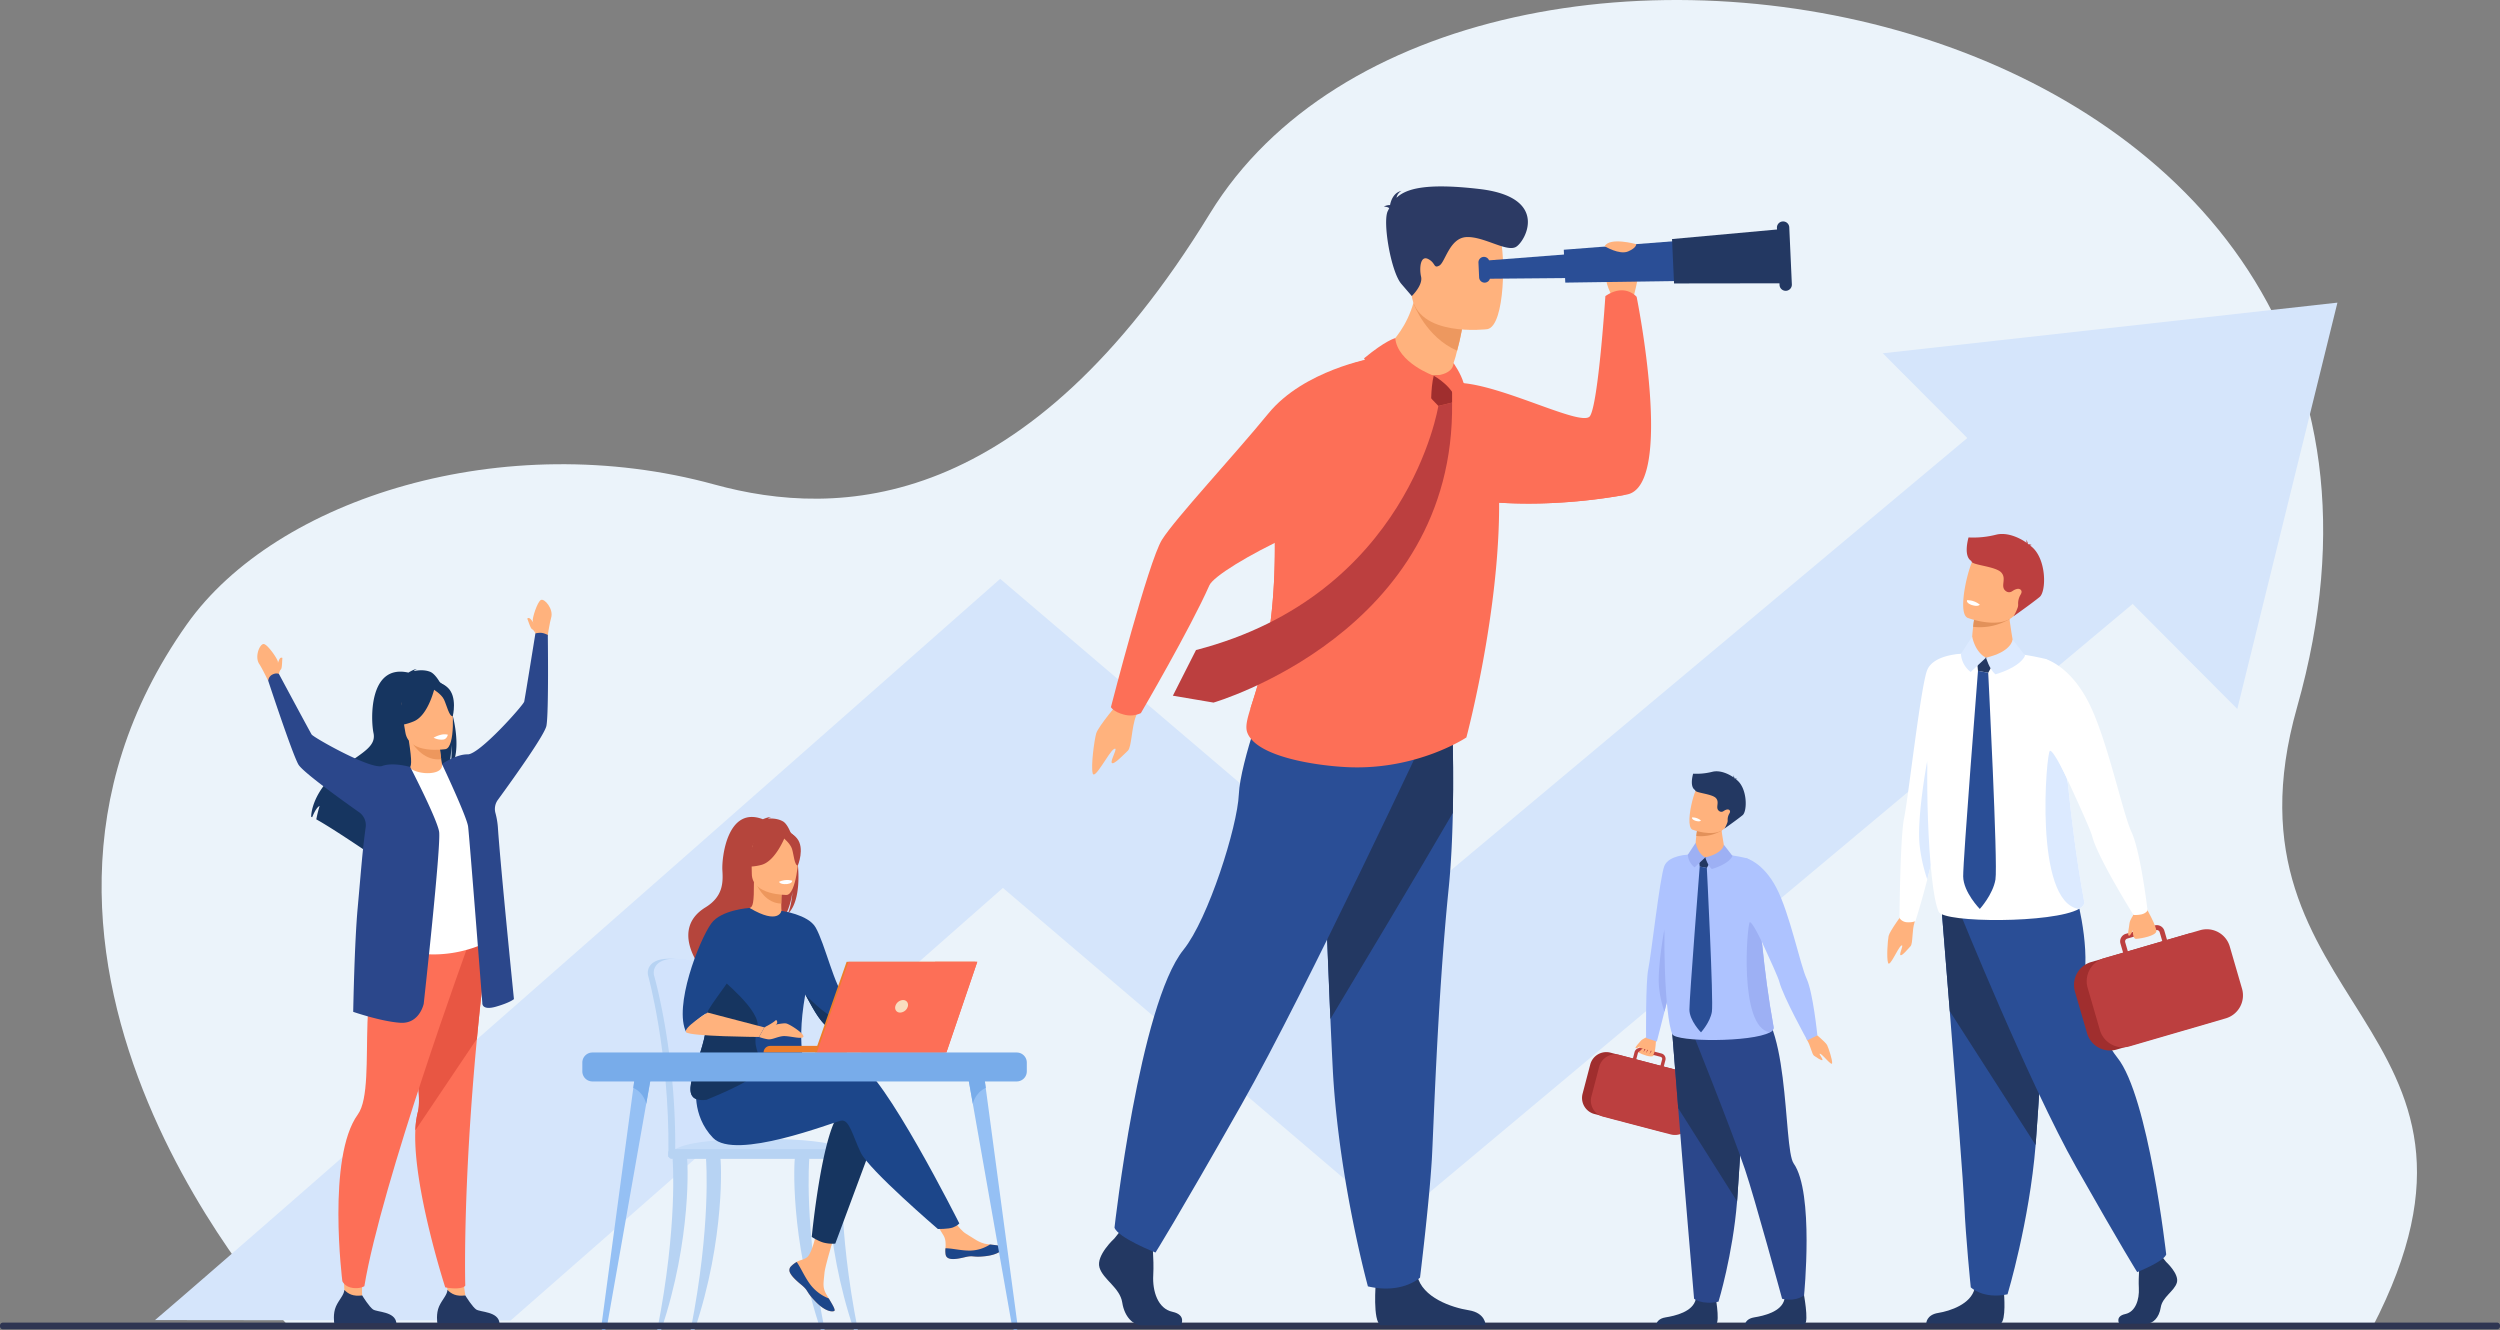 <svg width="312" height="166" fill="none" xmlns="http://www.w3.org/2000/svg"><rect width="100%" height="100%" fill="#808080" stroke="none"/><g clip-path="url(#clip0)"><path d="M36.057 165.548s-42.646-45.339-12.74-87.63c11.158-15.782 39.644-24.644 65.83-17.455 15.468 4.249 38.929 3.62 61.845-33.81 31.26-51.045 161.011-27.834 135.684 61.602-10.668 37.672 29.096 39.386 9.399 77.377l-260.018-.084z" fill="#EBF3FA"/><path d="M266.927 74.724l-92.889 77.74-48.876-41.651a32375.519 32375.519 0 01-37.486 32.977c-9.712 8.53-17.577 15.423-23.947 21.006l-44.382-.052c12.31-10.484 61.873-54.055 95.264-83.501l10.21-9.003 49.404 42.104 72.509-60.696 20.193 21.076z" fill="#D5E5FB"/><path d="M234.975 44.088l44.239 44.391 12.497-50.71-56.736 6.32z" fill="#D5E5FB"/><path d="M89.949 137.624c-.165-4.064-.522-7.6-.944-10.066-.68-3.93-1.298-6.192-1.298-6.216-.09-.346-1.382-1.744-4.257-1.702-2.875.043-2.602 1.878-2.602 1.878 0 .055.006.11.02.163.028.094 2.667 9.667 2.553 22.027 0 .173-.022.472-.009.674 0 0 6.662.172 6.664 0 .228-1.08.115-4.074-.127-6.758z" fill="#B7D3F3"/><path d="M90.786 143.647c0 .173-.093.311-.204.311-.111 0-.2-.142-.2-.311h-5.71c0 .173-.093.311-.204.311-.118 0-.202-.145-.2-.32a86.235 86.235 0 00-.473-9.757c-.758-7.272-2.162-12.132-2.18-12.199a.591.591 0 01-.022-.164s-.273-1.834 2.602-1.878c2.875-.044 4.168 1.356 4.258 1.702 0 .018.353 1.298.812 3.6.153.764.318 1.638.486 2.616.426 2.466.782 6.002.944 10.066.238 2.684.323 4.943.09 6.023z" fill="#D2E3FC"/><path d="M83.84 143.958h22.386s-.522-2.111-13.486-1.796c-9.174.222-8.9 1.796-8.9 1.796z" fill="#C5DCF8"/><path d="M82.02 166c2.595-13.144 1.927-21.21 1.924-21.312-.006-.202.366-.386.567-.393.2-.007 1.098-.059 1.202.118.136.227.658 10.165-3.21 21.596L82.02 166zm20.899 0c-2.595-13.144-1.927-21.21-1.925-21.312.007-.202-.366-.386-.566-.393-.201-.007-1.1-.059-1.203.118-.136.227-.659 10.165 3.209 21.596l.485-.009zm4.142 0c-2.596-13.144-1.928-21.21-1.924-21.312 0-.202-.367-.386-.568-.393-.2-.007-1.098-.059-1.202.118-.136.227-.658 10.165 3.21 21.596l.484-.009zm-20.873 0c2.595-13.144 1.928-21.21 1.925-21.312-.006-.202.367-.386.567-.393.2-.007 1.098-.059 1.202.118.136.227.658 10.165-3.21 21.596l-.484-.009z" fill="#B7D3F3"/><path d="M106.238 143.411H83.854a.46.46 0 00-.459.459v.301a.46.46 0 00.46.459h22.383a.458.458 0 00.459-.459v-.301a.459.459 0 00-.459-.459z" fill="#B7D3F3"/><path d="M105.453 124.407l7.44-1.612.439 1.069s-8.21 4.887-8.979 4.651c-.77-.236 1.1-4.108 1.1-4.108zm-6.765 33.666a.66.66 0 00-.118.708c.17.472.734.998 1.389 1.525.083.067.158.128.223.185l.049.045.039.035c.61.563.38.692 1.477 1.834 1.25 1.298 2.112 1.326 2.359 1.206.208-.101-.213-.792-.679-1.567a2.467 2.467 0 01-.069-.118c-.062-.103-.118-.208-.185-.311-.547-.934-.407-1.372-.277-2.762.106-1.129 1.756-6.309 1.756-6.309l-2.395-.412s-.722 4.124-1.518 4.76c-.424.338-.9.342-1.309.59l-.085.053c-.242.149-.463.33-.657.538z" fill="#FFB27D"/><path d="M98.688 158.073a.66.66 0 00-.118.708c.209.472.757.995 1.39 1.52.084.069.157.131.222.19l.049.045.039.036c.61.562.38.691 1.477 1.833 1.25 1.299 2.112 1.326 2.359 1.207.208-.102-.213-.792-.679-1.568a5.332 5.332 0 01-2.23-1.642c-.752-.962-1.255-2.197-1.77-2.912l-.084.053a3.164 3.164 0 00-.655.53z" fill="#1C468A"/><path d="M118.01 156.576c.147.74 1.202.617 2.379.329s.899.054 2.575-.132c1.677-.187 2.184-.811 2.242-1.062.046-.222-.784-.3-1.672-.402l-.336-.041c-1.003-.125-1.738-.773-2.649-1.305-.863-.503-2.151-2.556-2.151-2.556l-2.299.183s1.206 1.832 1.672 2.63c.275.472.261 1.088.227 1.567-.032.262-.028.528.012.789z" fill="#FFB27D"/><path d="M120.388 156.905c1.18-.288.899.054 2.575-.132 1.677-.187 2.184-.811 2.242-1.062.046-.222-.784-.3-1.672-.402l-.008.017a4.732 4.732 0 01-2.401.747c-1.137.027-2.341-.299-3.127-.286-.03.262-.024.526.018.786.141.743 1.196.619 2.373.332z" fill="#1C468A"/><path d="M112.893 122.795s.548-1.342 1.15-1.398c.601-.055 2.519-.354 2.656-.081.137.273 0 1.26-.41 1.616-.411.355-2.958.932-2.958.932l-.438-1.069z" fill="#FFB27D"/><path d="M109.199 141.869l-4.955 13.335a4.517 4.517 0 01-1.496-.136c-.672-.194-1.441-.701-1.441-.701s1.229-12.809 3.482-15.474c2.253-2.665 4.41 2.976 4.41 2.976z" fill="#163560"/><path d="M89.6 136.472s14.238-4.816 17.413-3.79c3.176 1.025 12.709 19.999 12.709 19.999s-.215.287-.802.508c-.547.204-1.869.191-1.869.191s-8.604-7.378-9.628-9.53c-1.024-2.151-1.435-4.201-2.459-3.995-1.024.205-13.212 5.02-15.978 2.151-2.767-2.869-2.043-6.597-2.043-6.597l2.657 1.063z" fill="#1C468A"/><path d="M97.717 102.512c-.615-.354-1.352-.387-1.869-.354a.87.87 0 01.394-.186c-.32-.049-1.033.269-1.033.269-4.45-1.715-5.15 4.838-5.056 6.362.093 1.523.105 3.276-2.116 4.641-4.365 2.687-.683 7.378-.683 7.378.034.02 2.033 3.412 2.033 3.412-.118-1.23 5.562-7.724 8.523-9.669.722-1.062.978-2.937.997-3.085-.125 1.487-.379 2.322-.606 2.791 2.508-2.314 1.047-10.631-.584-11.559z" fill="#B5453C"/><path d="M97.736 114.458c.014.007-1.43.758-2.517.461-1.021-.279-1.69-1.605-1.676-1.608.433-.086.558-.681.549-3.238l.196.039 3.29.651s-.075 1.037-.077 2.007c-.002.824.047 1.601.235 1.688z" fill="#FFB27D"/><path d="M97.577 110.764s-.074 1.036-.076 2.006c-1.842-.052-2.815-1.731-3.214-2.663l3.29.657z" fill="#ED975D"/><path d="M93.948 109.751s-.965-1.525-1.196-2.832c-.165-.931.309-4.382 3.775-3.885a4.701 4.701 0 011.953.739c.753.508 1.838 1.606.624 4.617l-.315 1.018-4.841.343z" fill="#B5453C"/><path d="M98.192 111.688s-4.355.072-4.365-2.643c-.01-2.714-.567-4.534 2.214-4.694 2.782-.161 3.322.874 3.54 1.781.216.906-.254 5.467-1.39 5.556z" fill="#FFB27D"/><path d="M98.03 104.285s-1.193 3.186-3.024 3.658c-1.83.472-2.623-.019-2.623-.019a5.193 5.193 0 001.695-3.068s3.054-2.087 3.952-.571z" fill="#B5453C"/><path d="M97.735 104.543s.891.708 1.108 1.402c.217.694.315 2.115.73 2.066 0 0 .898-2.164-.112-3.389-1.07-1.298-1.726-.079-1.726-.079z" fill="#B5453C"/><path d="M88.037 126.182c-.43-1.798 1.027-5.3 2.56-8.195 1.384-2.623 2.821-4.752 2.95-4.676 3.65 2.167 3.981.365 3.981.365s3.316.44 4.255 2.057c1.164 2.006 2.423 7.612 3.674 8.673-.193.59-.11.901.093 1.629.043.156.092.305.145.445.172.447.382.878.627 1.289-.635.386-1.862 1.12-2.766.59-1.378-.807-2.454-3.263-3.059-4.241v-.011c-1.315 7.448.472 9.144-.433 9.93-.955.826-2.321-.396-5.326.907-1.971.856-4.705 2.092-6.547 2.307-.966.118-1.686-.054-1.92-.708-.693-1.892 2.584-6.926 1.766-10.361z" fill="#1C468A"/><path d="M97.224 110.043s.081.344.943.291c0 0 .72-.045.699-.424-.005 0-.703-.27-1.642.133z" fill="#fff"/><path d="M86.261 136.548c.236.653.955.826 1.92.708 1.275-.556 6.78-2.688 6.718-4.13-.091-2.141-1.062-2.21-.375-4.851.548-2.124-4.538-6.065-5.35-6.923-1.525 2.896-1.567 3.032-1.137 4.838.818 3.427-2.459 8.461-1.776 10.358z" fill="#163560"/><path d="M85.643 128.829c.977-1.372 1.994-2.097 2.663-2.462-.155-.397 4.106-5.622 4.106-6.432 0-.809 1.135-6.625 1.135-6.625s-3.55.22-4.779 1.934c-1.54 2.145-4.733 10.398-3.125 13.585z" fill="#1C468A"/><path d="M88.3 126.367l7.094 1.852-.668 1.195s-8.633-.06-9.09-.59c-.458-.53 2.665-2.457 2.665-2.457z" fill="#FFB27D"/><path d="M100.494 124.121c.605.978 1.681 3.434 3.059 4.241.904.528 2.13-.206 2.766-.59a8.465 8.465 0 01-.627-1.288c-.508.118-1.127.264-1.526.384-.776.231-3.672-2.747-3.672-2.747z" fill="#163560"/><path d="M95.394 128.219s2.228-.631 2.758-.483c.53.148 2.349 1.351 2.094 1.678-.255.327-1.858-.196-2.595-.097-.738.099-1.307.463-1.838.385a6.17 6.17 0 01-1.085-.288l.666-1.195z" fill="#FFB27D"/><path d="M95.394 128.218s1.09-.56 1.4-.879a.087.087 0 01.033-.02.085.085 0 01.039-.004.08.08 0 01.036.013c.011.007.02.017.028.028.082.131.16.383-.222.635-.551.362-1.314.227-1.314.227z" fill="#FFB27D"/><path d="M105.689 131.354H95.296a.826.826 0 01.826-.826h9.564l.003.826z" fill="#ED7D2B"/><path d="M105.659 120.031h16.068l-3.854 11.323H101.7l3.959-11.323z" fill="#ED7D2B"/><path d="M121.965 120.031l-3.856 11.323h-16.171l3.957-11.323h16.07z" fill="#FD6F57"/><path d="M113.301 125.588a1.044 1.044 0 01-.964.782c-.433 0-.702-.354-.603-.782.056-.217.18-.409.353-.551.174-.141.388-.222.611-.233.431 0 .702.351.603.784z" fill="#F9DDBF"/><path d="M121.965 120.031l-3.855 11.323h-10.711c7.095-2.423 8.983-9.809 9.301-11.323h5.265z" fill="#FD6F57"/><path d="M75.317 166a.418.418 0 00.411-.338l2.017-11.447 2.903-16.458.812-4.602-2.067-.059-.353 2.672-2.52 18.774-1.494 11.132a.294.294 0 00.29.326z" fill="#95C0F4"/><path d="M79.037 135.771c1.34.59 1.615 1.99 1.615 1.99l.812-4.602-2.067-.059-.36 2.671z" fill="#78ACEA"/><path d="M126.742 166a.416.416 0 01-.411-.338l-2.019-11.447-2.902-16.458-.812-4.602 2.068-.059.353 2.672 2.519 18.774 1.493 11.129a.292.292 0 01-.168.303.296.296 0 01-.121.026z" fill="#95C0F4"/><path d="M123.024 135.771c-1.339.59-1.614 1.99-1.614 1.99l-.812-4.602 2.068-.059.358 2.671z" fill="#78ACEA"/><path d="M73.936 134.965h52.947c.697 0 1.262-.564 1.262-1.261v-1.091c0-.696-.565-1.261-1.262-1.261H73.936a1.26 1.26 0 00-1.261 1.261v1.091a1.26 1.26 0 001.26 1.261z" fill="#78ACEA"/><path d="M311.646 165.063H.354a.354.354 0 00-.354.354v.12c0 .196.158.354.354.354h311.292a.353.353 0 00.354-.354v-.12a.353.353 0 00-.354-.354z" fill="#2E3552"/><path d="M205.45 129.426s-1.374 1.705-.944 1.936c.431.232 1.565.668 1.832.393.268-.275.354-2.282.354-2.282l-1.242-.047z" fill="#FFB27D"/><path d="M205.505 129.459s-.561.194-.782.487c-.22.293-.708.738-.59.862s.826-.423.826-.423l.546-.926z" fill="#FFB27D"/><path d="M210.642 106.67s-1.548 14.417-1.686 14.828c-.03.09-.152.545-.323 1.202-.243.944-.59 2.285-.914 3.567-.492 1.935-.944 3.722-.944 3.722l-1.343-.443s-.07-7.006.276-8.615c.345-1.608 1.452-11.526 2.005-12.863.553-1.337 2.929-1.398 2.929-1.398z" fill="#AEC3FF"/><path d="M207.422 141.242l-8.443-2.215a2.068 2.068 0 01-1.257-.957 2.067 2.067 0 01-.217-1.566l.96-3.658a2.07 2.07 0 012.522-1.475l8.443 2.215a2.068 2.068 0 011.473 2.523l-.959 3.658a2.072 2.072 0 01-2.522 1.475z" fill="#A02E2E"/><path d="M199.579 133.134l-.971 3.702a2.078 2.078 0 001.478 2.532l8.429 2.211a2.082 2.082 0 002.531-1.48l.971-3.703a2.083 2.083 0 00-1.48-2.532l-2.902-.761.207-.791a.685.685 0 00-.488-.835l-.317-.084-1.77-.463-.439-.118a.686.686 0 00-.835.488l-.206.791-1.681-.442a2.077 2.077 0 00-2.527 1.485zm7.643-.14l-3.017-.79.208-.791a.256.256 0 01.311-.182l.758.2 1.389.363.376.099a.252.252 0 01.069.031.25.25 0 01.106.121c.022.05.026.107.012.16l-.212.789z" fill="#BC3F3F"/><path d="M206.252 131.793s.375-.631.236-.852c-.139-.221-.647.655-.647.655s.346-.752.216-.876c-.129-.123-.658.742-.658.742s.33-.731.215-.756c-.116-.025-.509.614-.509.614s.204-.546.018-.52c-.186.025-.59.525-.59.525l1.719.468z" fill="#FFB27D"/><path d="M208.633 122.7c-.243.944-.59 2.285-.914 3.567a13.9 13.9 0 01-.647-2.833c-.311-2.386.644-7.469.644-7.469l.917 6.735z" fill="#9DB0F4"/><path d="M226.344 128.833s1.497 1.216 1.681 1.596c.184.38.651 1.788.626 2.242-.025.454-1.148-1.038-1.477-1.159-.329-.12.345.613.269.77-.075.157-.779-.354-1.046-.524-.268-.17-.456-1.306-.856-1.924-.399-.618.803-1.001.803-1.001z" fill="#FFB27D"/><path d="M206.701 165.256h7.464c.534-.363-.145-3.909-.145-3.909s-2.036-.773-2.39.801c-.354 1.574-2.595 2.071-3.775 2.262-.815.13-1.072.576-1.154.846zm11.07.001h7.462c.536-.364-.144-3.91-.144-3.91s-2.036-.773-2.389.799c-.352 1.572-2.595 2.071-3.775 2.262-.817.132-1.073.578-1.154.849z" fill="#233862"/><path d="M208.709 129.075s.336 4.186.73 9.219c.536 6.837 1.981 23.787 1.981 23.787s.944.809 3.047.367c0 0 1.786-5.848 2.32-12.522l.025-.33c.497-6.795 1.27-21.101 1.27-21.101l-9.373.58z" fill="#2B478B"/><path d="M208.595 127.628s.45 5.633.844 10.666l7.348 11.632.025-.33c.497-6.795 1.271-21.101 1.271-21.101l-9.488-.867z" fill="#233862"/><path d="M210.737 127.629s5.33 13.27 7.033 18.301c1.214 3.584 4.636 16.154 4.636 16.154s1.489.454 2.74-.423c0 0 1.272-12.842-1.298-16.464-1.365-1.921-.339-19.972-5.871-20.127-5.533-.155-7.24 2.559-7.24 2.559z" fill="#2B478B"/><path d="M220.893 128.833c-2.223 1.254-11.742 1.226-12.182.236-.987-2.198-1.233-13.369-.768-16.795 0 0 .236-5.266.768-5.033 3.515-1.617 9.201-.149 9.201-.149 1.533.452 1.404 3.96 1.832 8.887.054.635.118 1.299.184 1.981.303 3.042.743 6.538 1.415 10.224.049.248-.12.463-.45.649z" fill="#AEC3FF"/><path d="M215.287 106.506c-.059.944-1.287.835-2.763.498-1.475-.338-.943-1.208-.943-1.208s.022-.669.118-1.47c.034-.291.076-.602.132-.903a8.08 8.08 0 01.088-.433c.194-.826 2.949-.028 2.929.195-.053.601.383 2.582.439 3.321z" fill="#FFB27D"/><path d="M212.123 108.15l-.115-1.301 1.634.308-.629 1.161-.89-.168z" fill="#233862"/><path d="M211.618 105.184l-.976 1.486a2.156 2.156 0 00.847 1.576l1.335-1.244s-.862-.329-1.206-1.818zm1.206 1.818s.277.994.812 1.45c0 0 2.085-.561 2.582-1.629l-1.086-1.403s-.052 1.061-2.308 1.582z" fill="#9DB0F4"/><path d="M214.864 103.652a5.117 5.117 0 01-3.166.674c.034-.292.077-.602.132-.903.364-.088.668-.143.668-.143l2.366.372z" fill="#E2915A"/><path d="M215.707 102.649c-.649 1.787-3.016 1.33-4.024 1.043-.284-.08-.46-.147-.46-.147-.311-.142-.408-.685-.381-1.372.054-1.359.59-3.28.899-3.742.464-.695 1.236-1.403 3.532-.418 2.296.986 1.266 2.348.434 4.636z" fill="#FFB27D"/><path d="M217.48 101.732c-.725.59-2.281 1.685-2.281 1.685s.173-.204.384-.794a.795.795 0 00.029-.27 1.487 1.487 0 01.213-.826c.094-.154.129-.314.008-.426-.196-.187-.532-.016-.752.134a.444.444 0 01-.485.013c-.619-.387.065-1.071-.439-1.638-.504-.566-2.681-.645-2.595-1.002-.743-.42-.275-1.97-.261-2.052a8.043 8.043 0 002.4-.236c1.08-.273 2.273.423 2.65.708a.59.59 0 00-.06-.264c.094.095.152.22.162.354.016.016.023.028.017.03a.726.726 0 01.342.08s-.093-.03-.136.026a.054.054 0 01-.018.014c1.445 1.017 1.424 3.972.822 4.464z" fill="#233862"/><path d="M212.282 102.391s-.118.225-.7.039c0 0-.492-.157-.411-.416 0 0 .531-.065 1.111.377z" fill="#fff"/><path d="M212.124 108.149s-1.298 16.484-1.285 17.858c.013 1.374 1.444 2.832 1.444 2.832s1.137-1.245 1.359-2.559c.222-1.315-.629-17.956-.629-17.956l-.889-.175z" fill="#2A4E96"/><path d="M217.919 107.099s2.104.504 3.775 3.702c1.67 3.198 2.978 9.648 3.775 11.35.796 1.703 1.339 7.063 1.339 7.063l-1.258.619s-3.036-5.495-3.486-7.297c-.243-.975-3.956-8.78-3.956-8.78l-.189-6.657z" fill="#AEC3FF"/><path d="M220.892 128.833c-3.962-.571-2.831-13.689-2.516-13.746.315-.056 1.451 2.346 1.451 2.346l.109.533c.303 3.042.743 6.538 1.415 10.224.04.242-.128.457-.459.643z" fill="#9DB0F4"/><path d="M270.344 157.5s1.651 1.505 1.328 2.577c-.323 1.072-1.812 1.783-2.012 3.092-.201 1.309-1.007 2.021-1.731 2.021h-3.45s-.534-.92.754-1.197c1.289-.278 1.77-1.815 1.694-3.242-.075-1.427.118-3.33.118-3.33l2.737-.635.562.714zm-20.246 3.896s.296 3.423-.428 3.786l-9.273-.02s0-1.07 1.49-1.308c1.49-.237 4.106-1.11 4.548-3.053.442-1.942 3.663.595 3.663.595z" fill="#233862"/><path d="M242.271 112.962s.488 6.01 1.061 13.235c.782 9.814 1.721 21.869 1.815 24.152.16 3.965.805 10.31.805 10.31s1.528 1.507 4.588.871c0 0 2.726-9.055 3.506-18.636l.035-.472c.726-9.753 1.852-30.291 1.852-30.291l-13.662.831z" fill="#2A4E96"/><path d="M242.271 112.962s.488 6.01 1.061 13.235l10.714 16.697.035-.472c.726-9.753 1.852-30.291 1.852-30.291l-13.662.831z" fill="#233862"/><path d="M244.504 113.676s8.814 21.766 14.61 31.995c5.796 10.23 7.606 13.084 7.606 13.084s3.321-1.308 3.623-2.201c0 0-2.216-19.746-6.098-24.561-2.194-2.715-4.085-8.754-3.99-11.61.164-4.925-1.685-10.632-1.685-10.632l-14.066 3.925z" fill="#2A4E96"/><path d="M237.464 113.999s-1.651 2.229-1.769 2.824c-.118.595-.264 2.715-.066 3.341.198.627 1.222-1.855 1.637-2.141.415-.285-.259.975-.097 1.168.163.192.955-.776 1.266-1.105.312-.329.166-1.98.5-2.985.334-1.004-1.471-1.102-1.471-1.102z" fill="#FFB27D"/><path d="M244.723 81.598s-2.224 20.718-2.421 21.308a62.36 62.36 0 00-.463 1.727c-.354 1.348-.844 3.283-1.314 5.124a104.211 104.211 0 01-1.472 5.185s-.336.218-1.147.149a1.219 1.219 0 01-.85-.519s.081-10.169.578-12.487c.496-2.318 2.085-16.558 2.887-18.476.803-1.918 4.202-2.01 4.202-2.01z" fill="#fff"/><path d="M241.837 104.627c-.354 1.348-.844 3.283-1.314 5.124a19.931 19.931 0 01-.93-4.063c-.447-3.422.926-10.73.926-10.73l1.318 9.669z" fill="#DCEAFF"/><path d="M259.45 113.438c-3.192 1.802-16.869 1.762-17.503.347-1.415-3.158-1.769-19.206-1.102-24.128 0 0 .346-7.564 1.102-7.23 5.052-2.323 13.229-.214 13.229-.214 2.205.65 2.016 5.69 2.631 12.768.079.912.167 1.863.265 2.845.435 4.366 1.062 9.391 2.03 14.688.065.349-.178.659-.652.924z" fill="#fff"/><path d="M251.398 81.362c-.084 1.354-1.849 1.2-3.97.715-2.121-.485-1.352-1.735-1.352-1.735s.032-.96.167-2.112c.048-.419.109-.865.19-1.298.037-.211.079-.42.127-.622.276-1.19 4.236-.041 4.208.28-.079.865.547 3.71.63 4.772z" fill="#FFB27D"/><path d="M246.851 83.723l-.166-1.869 2.347.444-.904 1.668-1.277-.243z" fill="#233862"/><path d="M246.125 79.463l-1.402 2.134a3.101 3.101 0 001.217 2.266l1.918-1.787s-1.241-.473-1.733-2.613z" fill="#DCEAFF"/><path d="M247.858 82.076s.398 1.427 1.166 2.082c0 0 2.995-.805 3.709-2.34l-1.56-2.015s-.075 1.523-3.315 2.273z" fill="#DCEAFF"/><path d="M250.795 77.262a7.346 7.346 0 01-4.548.968c.048-.419.11-.865.19-1.298.521-.126.958-.205.958-.205l3.4.535z" fill="#E2915A"/><path d="M251.999 75.821c-.932 2.566-4.333 1.91-5.78 1.5a11.233 11.233 0 01-.661-.212c-.447-.203-.589-.985-.547-1.972.078-1.953.848-4.71 1.291-5.374.666-1 1.776-2.017 5.072-.601 3.296 1.416 1.82 3.371.625 6.66z" fill="#FFB27D"/><path d="M254.546 74.504c-1.041.849-3.277 2.422-3.277 2.422s.249-.295.553-1.142a1.15 1.15 0 00.04-.388 2.137 2.137 0 01.305-1.18c.137-.221.187-.45.015-.613-.283-.268-.766-.023-1.082.195a.642.642 0 01-.698.017c-.89-.557.092-1.534-.63-2.354-.722-.82-3.853-.928-3.728-1.439-1.062-.603-.394-2.832-.375-2.95 1.16.06 2.322-.056 3.447-.343 1.553-.39 3.267.609 3.809 1.02a.891.891 0 00-.086-.38.8.8 0 01.236.503c.023.024.034.04.027.045.17-.002.338.039.489.118 0 0-.132-.041-.194.037a.105.105 0 01-.027.02c2.071 1.46 2.04 5.706 1.176 6.412z" fill="#BC3F3F"/><path d="M247.08 75.45s-.166.324-1.007.056c0 0-.708-.225-.59-.597.004 0 .763-.09 1.597.542z" fill="#fff"/><path d="M246.853 83.723s-1.874 23.682-1.848 25.655c.026 1.973 2.075 4.06 2.075 4.06s1.634-1.788 1.953-3.676c.318-1.889-.904-25.796-.904-25.796l-1.276-.243z" fill="#2A4E96"/><path d="M259.45 113.438c-5.694-.819-4.063-19.672-3.616-19.746.447-.074 2.083 3.37 2.083 3.37l.157.764c.436 4.366 1.062 9.391 2.03 14.688.063.349-.18.659-.654.924z" fill="#DCEAFF"/><path d="M276.188 127.481l-12.04 3.505a2.976 2.976 0 01-3.678-2.021l-1.519-5.219a2.976 2.976 0 012.02-3.681l12.041-3.505a2.977 2.977 0 013.678 2.022l1.518 5.219a2.978 2.978 0 01-2.02 3.68z" fill="#A02E2E"/><path d="M260.537 123.28l1.534 5.28a2.979 2.979 0 002.061 2.035c.322.092.658.127.992.105.216-.013.429-.05.637-.111l12.018-3.5a2.988 2.988 0 002.028-3.692l-1.533-5.281a2.99 2.99 0 00-3.693-2.029l-4.138 1.206-.328-1.127a.982.982 0 00-1.217-.669l-.454.132-2.516.731-.625.181a.985.985 0 00-.669 1.219l.328 1.126-2.398.698a2.995 2.995 0 00-2.027 3.696zm9.32-5.816l-4.304 1.256-.328-1.126a.371.371 0 01.25-.455l1.081-.314 1.981-.583.534-.156a.373.373 0 01.326.061.37.37 0 01.129.189l.331 1.128z" fill="#BC3F3F"/><path d="M266.248 114.093s-.374 3.123.327 3.078c.701-.044 2.412-.381 2.529-.918.117-.537-1.312-3.048-1.312-3.048l-1.544.888z" fill="#FFB27D"/><path d="M266.336 114.084s-.535.666-.581 1.19c-.046.524-.302 1.44-.062 1.499.241.059.679-1.14.679-1.14l-.036-1.549z" fill="#FFB27D"/><path d="M255.177 82.214s3.023.724 5.414 5.318c2.392 4.594 4.279 13.861 5.421 16.307 1.142 2.445 2.005 9.784 2.005 9.784s-.179.365-.794.498a3.778 3.778 0 01-.967.064s-4.496-7.205-5.141-9.795c-.354-1.401-5.685-12.612-5.685-12.612l-.253-9.564z" fill="#fff"/><path d="M56.018 162.201l-.453-3.264 1.903-1.591.6 4.322-2.05.533z" fill="#FFB27D"/><path d="M62.339 165.117h-7.76s-.187-1.18.22-2.08c.387-.862.991-1.393 1.047-2.053.493.508 1.1.835 2.221.684.138.223.888 1.416 1.347 1.745.512.365 2.768.235 2.925 1.704z" fill="#233862"/><path d="M60.78 118.117a389.407 389.407 0 00-1.26 11.522c-1.806 19.118-1.453 30.801-1.453 30.801s-.13.346-1.249.354a6.355 6.355 0 01-1.253-.134s-4.043-12.486-3.73-19.59c.022-.775.127-1.546.314-2.299.971-3.635-3.588-17.536 1.367-22.714 4.956-5.177 7.497.184 7.264 2.06z" fill="#FD6F57"/><path d="M60.78 118.117a389.407 389.407 0 00-1.26 11.522l-7.686 11.431c.023-.775.128-1.546.315-2.299.971-3.635-3.588-17.536 1.367-22.714 4.956-5.177 7.497.184 7.264 2.06z" fill="#E85643"/><path d="M66.886 79.165s-.186-.933-.397-1.645c-.094-.316.556-2.384 1.006-2.64.45-.254 1.62 1.14 1.288 2.21-.17.55-.45 2.338-.45 2.338l-1.447-.263z" fill="#FFB27D"/><path d="M66.887 79.165s-.244-.541-.465-.628c-.22-.088-.458-.973-.62-1.324 0 0 .158-.23.431.066.167.18.54.708.54.708l.114 1.178zm-32.033 3.139a4.135 4.135 0 00-.172.438v-.134c0-.328-1.23-2.117-1.734-2.228-.505-.11-1.217 1.563-.59 2.49.323.471 1.114 2.103 1.114 2.103l1.308-.675s.075-.59.26-.737c.185-.148.153-1.062.206-1.446 0 0-.21-.173-.392.189zm8.15 78.919c-.11-1.047-.137-3.8-.137-3.8s2.805-.897 2.702-.281c-.508 3.027-.37 4.526-.37 4.526l-1.134.677-1.061-1.122z" fill="#FFB27D"/><path d="M58.438 117.922s-10.833 29.711-12.966 42.593c0 0-.494.34-1.416.227-1.045-.128-1.331-.854-1.331-.854s-1.957-15.442 1.933-20.806c2.672-3.683-1.152-19.862 5.073-21.16 6.225-1.298 8.707 0 8.707 0z" fill="#FD6F57"/><path d="M56.514 89.347a17.502 17.502 0 00-1.004-2.994c-.155-.354-.329-.7-.52-1.036l-.078-.14c-.419-.708-.85-1.19-1.238-1.34-.707-.274-1.495-.197-2.038-.085a.944.944 0 01.39-.26c-.348 0-1.055.449-1.055.449-4.99-1.117-4.698 5.945-4.358 7.545.34 1.6-1.268 2.378-3.533 4.013-4.325 3.125-4.247 6.436-4.247 6.436.039.017.081.035.125.058.175-.428.544-1.239.93-1.416a16.65 16.65 0 00-.414 1.678c.658.362 1.57.925 2.56 1.559a201.92 201.92 0 013.956 2.615c-.055-.322-.11-.781-.028-1.041l.372 1.157.049.149c.748.508 1.338.913 1.637 1.12l.082.057.134.093c-.099-.409.338-1.475 1.069-2.818a35.516 35.516 0 01.943-1.618c.102-.166.205-.334.312-.504l.263-.41c.211-.327.432-.658.655-.988a46.482 46.482 0 011.801-2.489c.881-1.136 1.746-2.124 2.47-2.77a4.829 4.829 0 00.334-1.003c.02-.09.04-.18.056-.269.124-.699.185-1.407.181-2.117.055.71.046 1.425-.027 2.134-.013.118-.028.22-.046.32a4.5 4.5 0 01-.13.56c.12-.15.226-.312.314-.484.062-.118.117-.24.164-.363.582-1.487.425-3.712-.081-5.798z" fill="#163560"/><path d="M55.576 96.5c.017 0-1.397 1.027-2.595.885-1.128-.135-2.046-1.436-2.032-1.441.446-.16.485-.81.072-3.52l.214.01 3.59.171s.084 1.11.237 2.145c.126.87.302 1.686.514 1.75z" fill="#FFB27D"/><path d="M54.825 92.605s.084 1.11.236 2.145c-1.96.236-3.257-1.392-3.827-2.316l3.591.171z" fill="#ED975D"/><path d="M50.817 92.107s-1.264-1.465-1.714-2.811c-.322-.962-.365-4.696 3.39-4.72a5.057 5.057 0 012.188.472c.878.42 2.203 1.416 1.39 4.798l-.174 1.141-5.08 1.12z" fill="#163560"/><path d="M61.233 117.352s-4.674 2.779-10.543 1.35c-.068-.016-4.837-.778-4.837-.778.083-.223.698-3.904.78-4.11 1.04-2.687 2.948-17.275 4.532-17.993.406.441 1.566.744 2.56.656 1.142-.102 1.526-.59 1.43-1.127a36.406 36.406 0 012.241 1.155c1.158 1.734 3.837 20.847 3.837 20.847z" fill="#fff"/><path d="M55.624 93.488s-4.609.763-5.04-2.114c-.43-2.877-1.316-4.72 1.609-5.327 2.924-.606 3.657.403 4.038 1.329.38.926.58 5.84-.607 6.112z" fill="#FFB27D"/><path d="M54.285 85.663s-.762 3.566-2.63 4.354c-1.867.788-2.786.393-2.786.393a5.562 5.562 0 001.316-3.517s2.907-2.695 4.1-1.23z" fill="#163560"/><path d="M54.013 85.984s1.061.613 1.395 1.312c.334.698.668 2.192 1.1 2.075 0 0 .61-2.437-.653-3.575-1.34-1.209-1.842.188-1.842.188z" fill="#163560"/><path d="M68.366 79.232c-.188-.066-.464-.223-.826-.255a2.528 2.528 0 00-.723.075s-1.298 8.085-1.397 8.514c-.1.428-5.576 6.608-7.054 6.578-1.333-.023-2.914 1.009-3.208 1.206 0 0 3.107 6.572 3.262 7.808.169 1.342 1.776 22.029 1.776 22.029s-.095.963 1.703.445c1.797-.518 2.241-.944 2.241-.944s-1.651-16.286-1.998-21.351a9.651 9.651 0 00-.315-1.888 1.918 1.918 0 01.309-1.628c2.273-3.12 5.862-8.177 6.06-9.25.302-1.582.17-11.34.17-11.34z" fill="#2B478B"/><path d="M49.47 165.117h-7.76s-.185-1.18.22-2.08c.388-.862.993-1.393 1.047-2.053.493.508 1.1.835 2.223.684.136.223.887 1.416 1.346 1.745.507.365 2.764.235 2.924 1.704z" fill="#233862"/><path d="M54.801 103.795c-.262-1.61-3.604-8.073-3.604-8.073s-2.11-.633-3.498-.129c-1.389.504-8.578-3.557-8.808-3.93-.23-.373-4.08-7.552-4.08-7.552s-.32-.186-.826.08a.937.937 0 00-.508.78s2.97 9.036 3.76 10.433c.478.844 4.483 3.777 7.593 5.975a1.953 1.953 0 01.806 1.855c-.417 3.09-.523 4.829-1.003 10.132-.4 4.398-.553 12.912-.553 12.912s3.478 1.204 5.878 1.365c2.399.16 2.922-2.371 2.922-2.371s2.189-19.821 1.921-21.477z" fill="#2B478B"/><path d="M54.114 92.066c.374.2.8.28 1.22.229.453-.068.556-.606.556-.606a1.778 1.778 0 00-.817 0 3.45 3.45 0 00-.959.377z" fill="#fff"/><path d="M201.294 37.2s-2.156-3.832 0-4.612c2.157-.78 3.132-.06 3.235.813.103.873-.826 4.314-.826 4.314l-2.409-.514z" fill="#FFB27D"/><path d="M203.019 61.72a69.8 69.8 0 01-10.808 1.11 60.333 60.333 0 01-8.307-.373 72.92 72.92 0 01-1.888-.252c-6.37-.965-9.879-2.678-9.879-2.678s5.815-12.178 10.513-11.71c5.512.549 14.852 5.497 15.78 4.11 1.045-1.564 1.921-14.972 1.921-14.972 2.443-1.674 3.902.09 3.902.09s4.782 23.587-1.234 24.675z" fill="#FD6F57"/><path d="M203.019 61.72a69.776 69.776 0 01-10.808 1.11 60.333 60.333 0 01-8.307-.374c-1.466-4.666-2.521-9.431.428-6.558 5.206 5.066 18.687 5.822 18.687 5.822z" fill="#FD6F57"/><path d="M171.702 160.046s-.419 4.839.605 5.346l13.094-.027s0-1.512-2.103-1.847c-2.103-.335-5.797-1.568-6.422-4.311-.625-2.742-5.174.839-5.174.839z" fill="#233862"/><path d="M181.313 101.451c-.065 3.166-.217 6.432-.514 9.367-1.416 13.925-1.911 30.75-2.114 33.994-.354 5.632-1.466 14.634-1.466 14.634s-2.204 2.094-6.504 1.095c0 0-3.562-12.958-4.358-26.601-.012-.223-.025-.449-.035-.674a889.4 889.4 0 01-.288-6.09c-.655-14.896-1.366-37.026-1.366-37.026l16.428-3.859s.38 7.269.217 15.16z" fill="#2A4E96"/><path d="M181.313 101.451c-4.164 7.186-12.1 20.426-15.279 25.72-.655-14.897-1.366-37.027-1.366-37.027l16.428-3.859s.38 7.275.217 15.166z" fill="#233862"/><path d="M139.716 87.53s-2.673 3.145-2.914 4.013c-.24.867-.668 4.012-.438 4.956.23.945 2.005-2.631 2.653-3.014.647-.382-.486 1.416-.265 1.725.222.308 1.497-1.054 1.995-1.512.498-.458.449-2.926 1.047-4.384.598-1.459-2.078-1.783-2.078-1.783z" fill="#FFB27D"/><path d="M139.089 154.545s-2.33 2.124-1.875 3.639c.456 1.515 2.558 2.519 2.841 4.367.283 1.848 1.415 2.854 2.444 2.854h4.878s.753-1.298-1.062-1.692c-1.814-.394-2.504-2.562-2.39-4.578.115-2.015-.171-4.702-.171-4.702l-3.864-.896-.801 1.008z" fill="#233862"/><path d="M178.509 90.482s-15.379 32.918-23.563 47.362c-8.185 14.443-10.742 18.474-10.742 18.474s-4.688-1.848-5.115-3.107c0 0 3.129-27.884 8.611-34.681 3.098-3.841 6.735-15.368 6.906-19.399.171-4.031 3.763-13.65 3.763-13.65l20.14 5.001z" fill="#2A4E96"/><path d="M183.005 92.035s-6.116 4.09-14.772 3.71c-3.798-.166-11.334-1.244-12.55-4.266-.286-.708-.076-1.61.354-2.993 1.111-3.592 3.703-10.432 2.92-25.6a24.96 24.96 0 01.102-3.98c.815-7.472 5.095-11.896 9.232-13.336 10.088-3.527 13.448 1.36 13.448 1.36s4.459 3.534 5.131 10.91c1.346 14.749-3.865 34.195-3.865 34.195z" fill="#FD6F57"/><path d="M171.246 44.717s4.629 2.817 9.65 2.02c0 0 .992-.252.505-1.416.176-.51.325-1.03.445-1.555.239-.835.43-1.682.575-2.538l-2.849-2.992-2.699-2.863c-.75 6.837-5.627 9.344-5.627 9.344z" fill="#FFB27D"/><path d="M176.439 37.962s1.552 4.147 5.407 5.801c.44-1.608.726-3.292.726-3.292l-3.001-2.242-3.132-.267z" fill="#ED985F"/><path d="M185.617 41.081s-8.836 1.106-9.456-4.326c-.619-5.432-2.179-8.948 3.437-9.884 5.615-.936 6.95 1.017 7.605 2.782.654 1.764.697 11-1.586 11.428z" fill="#FFB27D"/><path d="M173.371 25.989c-.076-.095-.257-.175-.665-.214.239-.123.504-.187.773-.186.106-.566.447-1.562 1.435-1.77a1.225 1.225 0 00-.628.863c1.179-1.123 3.641-1.88 10.351-1.094 8.848 1.036 5.705 6.609 4.531 7.24-1.174.632-3.994-1.33-6.134-1.242-2.14.088-2.67 3.166-3.41 3.562-.741.397-.429-.342-1.395-.826-.966-.484-1.119 1.144-.876 2.213.243 1.07-1.159 2.413-1.159 2.413l-1.307-1.52c-1.308-1.52-2.359-7.788-1.688-9.094l.172-.345z" fill="#2C3A64"/><path d="M200.357 34.659l-15.002.133-.101-2.257 14.953-1.16.15 3.284z" fill="#2A4E96"/><path d="M211.68 35.035l-16.332.236-.186-4.104 16.285-1.262.233 5.13z" fill="#2A4E96"/><path d="M222.693 35.357l-13.773.018-.251-5.542 13.716-1.248.308 6.772z" fill="#233862"/><path d="M222.89 36.293a.772.772 0 00.734-.804l-.323-7.119a.777.777 0 00-.25-.534.766.766 0 00-.555-.2.762.762 0 00-.533.25.768.768 0 00-.2.555l.323 7.117a.76.76 0 00.25.535.773.773 0 00.554.2z" fill="#233862"/><path d="M185.31 35.274a.685.685 0 01-.715-.653l-.084-1.847a.68.68 0 01.179-.492.669.669 0 01.474-.223.684.684 0 01.715.653l.083 1.847a.669.669 0 01-.393.651.68.68 0 01-.259.064z" fill="#2A4E96"/><path d="M156.035 88.486c1.111-3.592 3.703-10.432 2.921-25.6a24.844 24.844 0 01.101-3.98c3.32-.286 8.395 3.304 8.395 3.304s-3.126 19.063-11.417 26.276z" fill="#FD6F57"/><path d="M171.246 44.717s-8.514 1.463-12.954 6.887c-4.44 5.424-11.583 13.067-13.271 15.746-1.688 2.68-6.377 20.9-6.377 20.9s.309.59 1.603.927c.71.2 1.468.136 2.135-.18 0 0 6.211-10.637 8.548-15.948.972-2.207 17.768-10.948 24.082-10.043 2.481.358-3.766-18.289-3.766-18.289z" fill="#FD6F57"/><path d="M200.268 30.73s1.83 1.12 2.926.646c1.096-.473.998-.909.998-.909s-3.309-.918-3.924.262z" fill="#FFB27D"/><path d="M179.507 50.658s-3.737 23.602-30.245 30.467l-2.887 5.699 5.073.859s30.177-8.746 29.772-37.443l-1.713.418z" fill="#BC3F3F"/><path d="M178.928 46.89l-1.225.121v1.772l1.804 1.875 1.714-.418v-2.458l-1.233-.891h-1.06z" fill="#A02E2E"/><path d="M174.126 42.199s-1.179.268-3.893 2.518c0 0 2.694 5.718 8.376 6.403 0 0-.092-2.654.32-4.23-.002 0-4.505-1.611-4.803-4.691z" fill="#FD6F57"/><path d="M178.928 46.89s2.772 1.474 2.977 3.768c0 0 1.062-1.68.753-2.843-.309-1.164-1.258-2.499-1.258-2.499s.095 1.404-2.472 1.575z" fill="#FD6F57"/></g><defs><clipPath id="clip0"><path fill="#fff" d="M0 0h312v166H0z"/></clipPath></defs></svg>
